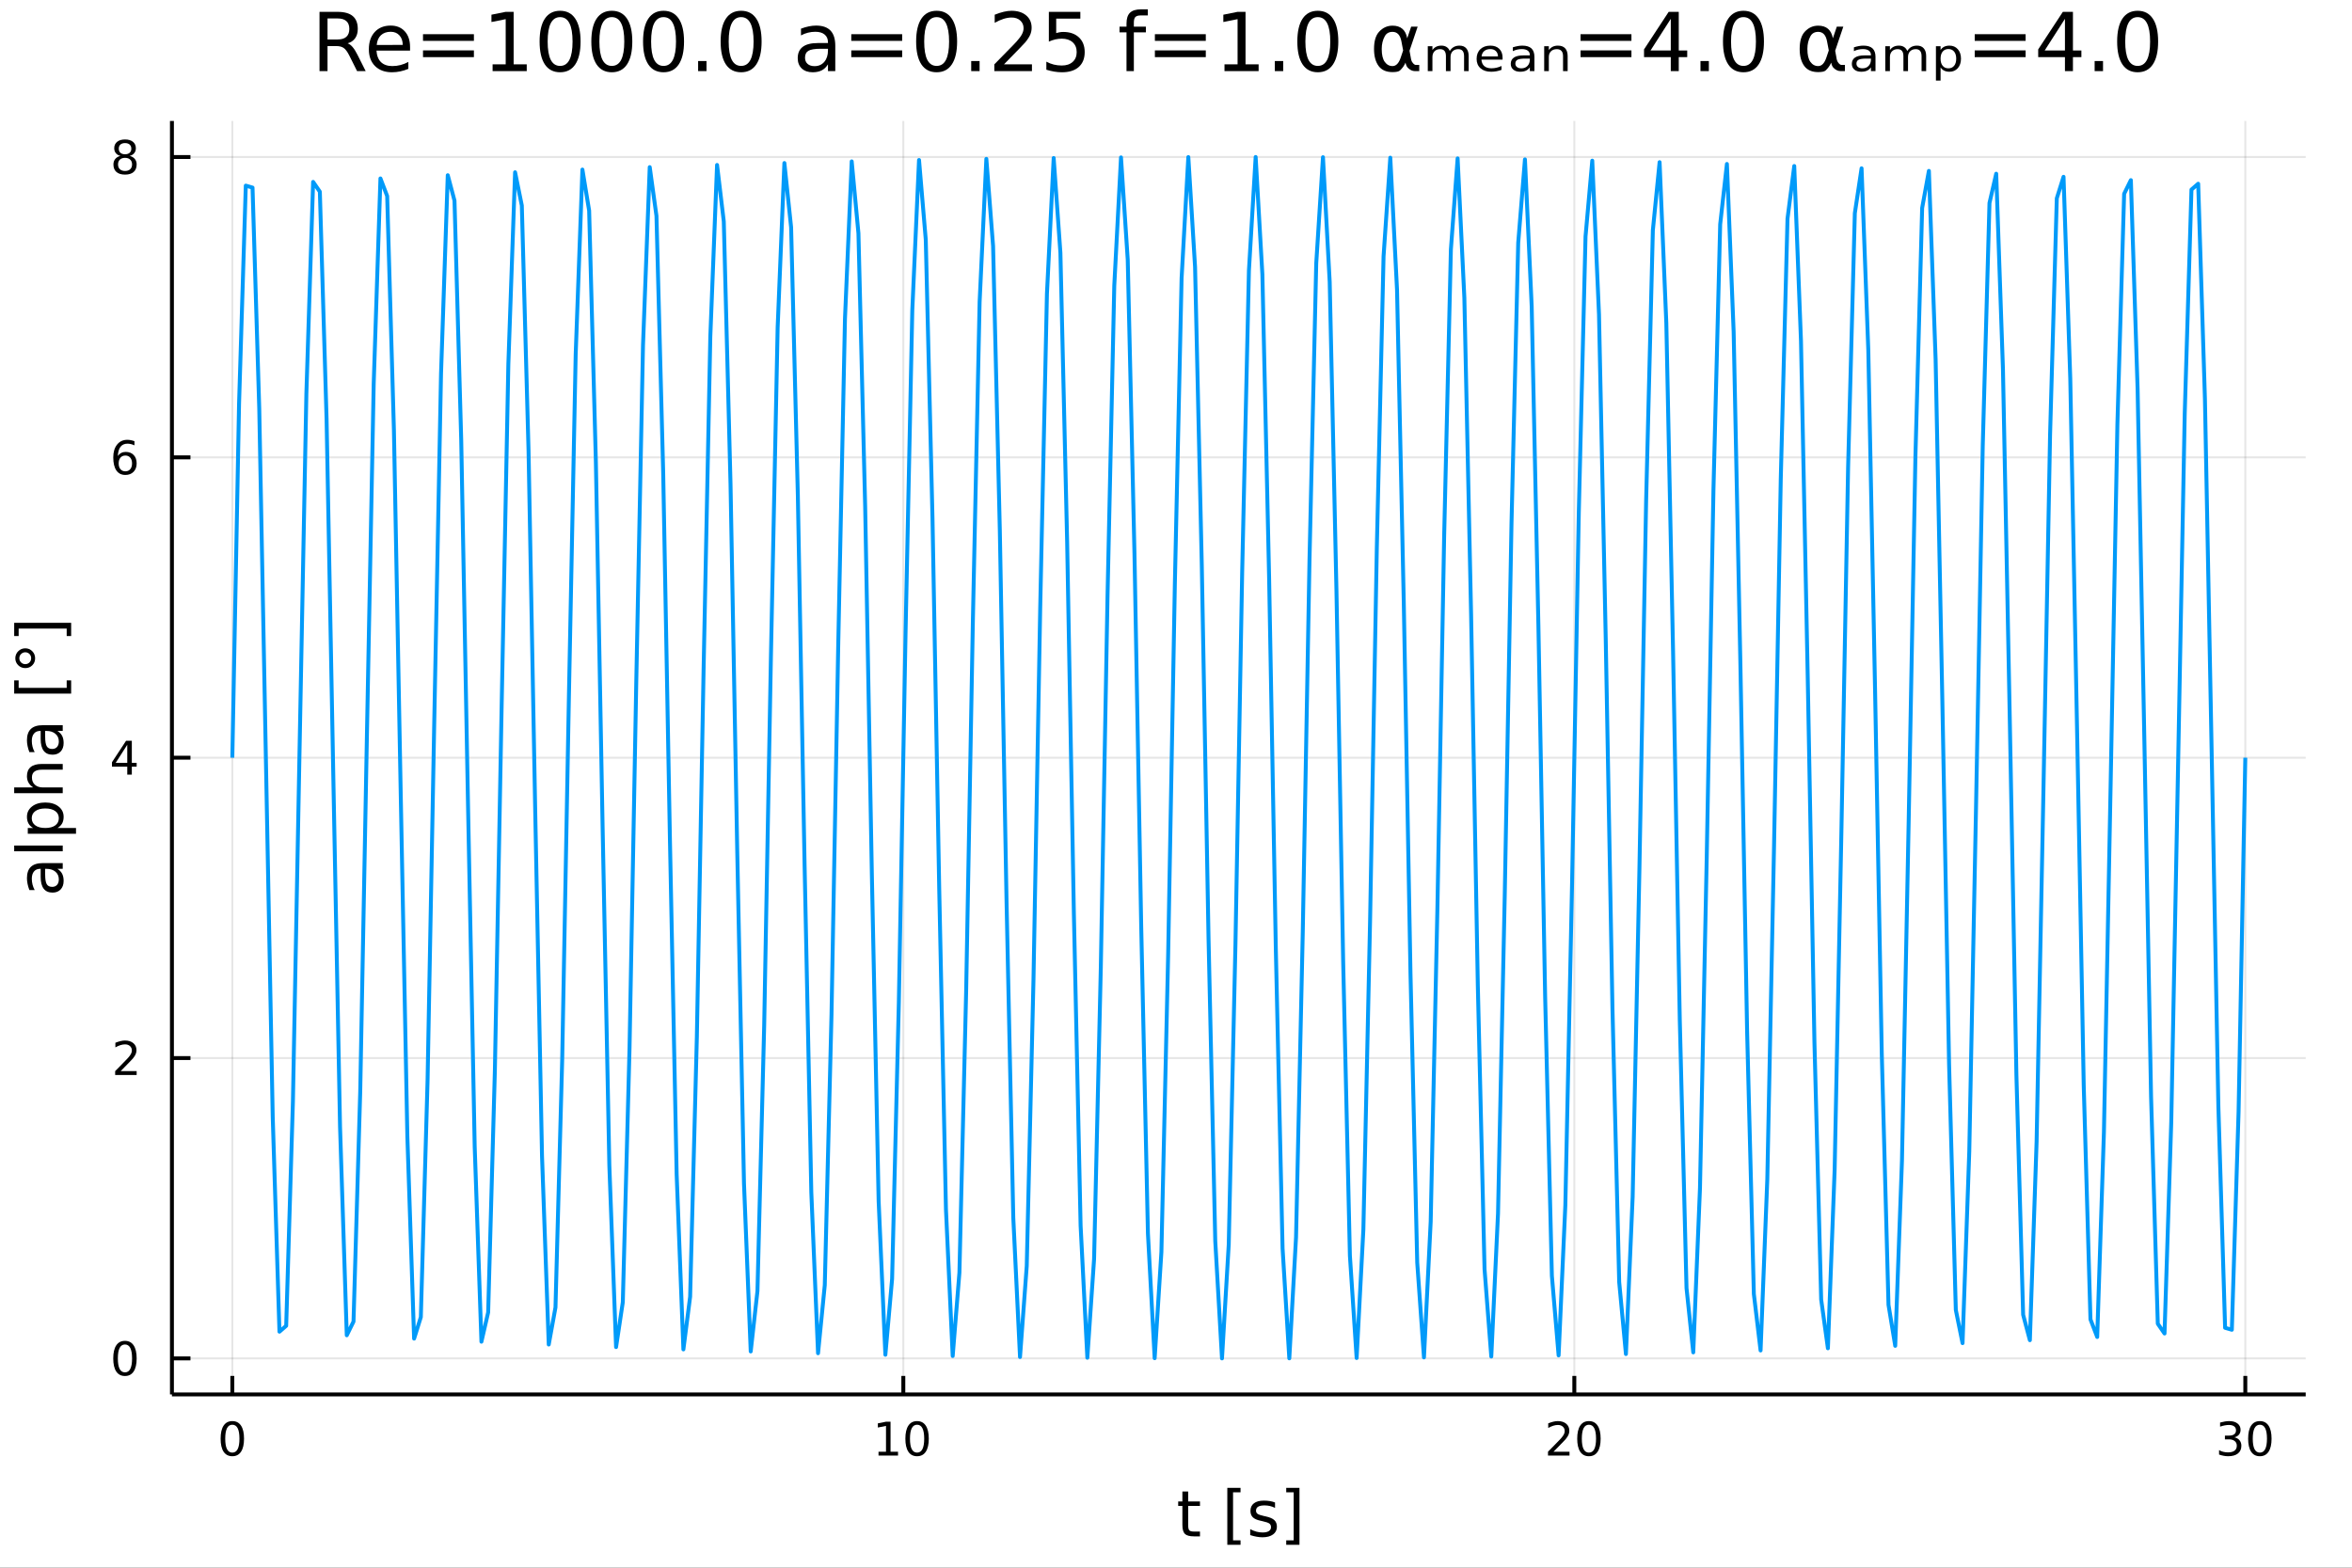 <?xml version="1.0" encoding="utf-8"?>
<svg xmlns="http://www.w3.org/2000/svg" xmlns:xlink="http://www.w3.org/1999/xlink" width="600" height="400" viewBox="0 0 2400 1600">
<rect x="0" y="0" width="2400" height="1600" fill="#333333" stroke="none"/>
<defs>
  <clipPath id="clip830">
    <rect x="0" y="0" width="2400" height="1600"/>
  </clipPath>
</defs>
<path clip-path="url(#clip830)" d="
M0 1600 L2400 1600 L2400 0 L0 0  Z
  " fill="#ffffff" fill-rule="evenodd" fill-opacity="1"/>
<defs>
  <clipPath id="clip831">
    <rect x="480" y="0" width="1681" height="1600"/>
  </clipPath>
</defs>
<path clip-path="url(#clip830)" d="
M175.445 1423.18 L2352.76 1423.18 L2352.76 123.472 L175.445 123.472  Z
  " fill="#ffffff" fill-rule="evenodd" fill-opacity="1"/>
<defs>
  <clipPath id="clip832">
    <rect x="175" y="123" width="2178" height="1301"/>
  </clipPath>
</defs>
<polyline clip-path="url(#clip832)" style="stroke:#000000; stroke-linecap:butt; stroke-linejoin:round; stroke-width:2; stroke-opacity:0.1; fill:none" points="
  237.067,1423.18 237.067,123.472 
  "/>
<polyline clip-path="url(#clip832)" style="stroke:#000000; stroke-linecap:butt; stroke-linejoin:round; stroke-width:2; stroke-opacity:0.1; fill:none" points="
  921.756,1423.18 921.756,123.472 
  "/>
<polyline clip-path="url(#clip832)" style="stroke:#000000; stroke-linecap:butt; stroke-linejoin:round; stroke-width:2; stroke-opacity:0.1; fill:none" points="
  1606.45,1423.18 1606.45,123.472 
  "/>
<polyline clip-path="url(#clip832)" style="stroke:#000000; stroke-linecap:butt; stroke-linejoin:round; stroke-width:2; stroke-opacity:0.1; fill:none" points="
  2291.13,1423.18 2291.13,123.472 
  "/>
<polyline clip-path="url(#clip830)" style="stroke:#000000; stroke-linecap:butt; stroke-linejoin:round; stroke-width:4; stroke-opacity:1; fill:none" points="
  175.445,1423.18 2352.76,1423.18 
  "/>
<polyline clip-path="url(#clip830)" style="stroke:#000000; stroke-linecap:butt; stroke-linejoin:round; stroke-width:4; stroke-opacity:1; fill:none" points="
  237.067,1423.18 237.067,1404.28 
  "/>
<polyline clip-path="url(#clip830)" style="stroke:#000000; stroke-linecap:butt; stroke-linejoin:round; stroke-width:4; stroke-opacity:1; fill:none" points="
  921.756,1423.18 921.756,1404.28 
  "/>
<polyline clip-path="url(#clip830)" style="stroke:#000000; stroke-linecap:butt; stroke-linejoin:round; stroke-width:4; stroke-opacity:1; fill:none" points="
  1606.45,1423.18 1606.45,1404.28 
  "/>
<polyline clip-path="url(#clip830)" style="stroke:#000000; stroke-linecap:butt; stroke-linejoin:round; stroke-width:4; stroke-opacity:1; fill:none" points="
  2291.13,1423.18 2291.13,1404.28 
  "/>
<path clip-path="url(#clip830)" d="M237.067 1454.1 Q233.456 1454.1 231.627 1457.66 Q229.822 1461.2 229.822 1468.33 Q229.822 1475.44 231.627 1479.01 Q233.456 1482.55 237.067 1482.55 Q240.701 1482.55 242.507 1479.01 Q244.336 1475.44 244.336 1468.33 Q244.336 1461.2 242.507 1457.66 Q240.701 1454.1 237.067 1454.1 M237.067 1450.39 Q242.877 1450.39 245.933 1455 Q249.012 1459.58 249.012 1468.33 Q249.012 1477.06 245.933 1481.67 Q242.877 1486.25 237.067 1486.25 Q231.257 1486.25 228.178 1481.67 Q225.123 1477.06 225.123 1468.33 Q225.123 1459.58 228.178 1455 Q231.257 1450.39 237.067 1450.39 Z" fill="#000000" fill-rule="evenodd" fill-opacity="1" /><path clip-path="url(#clip830)" d="M896.444 1481.64 L904.083 1481.64 L904.083 1455.28 L895.772 1456.95 L895.772 1452.69 L904.036 1451.02 L908.712 1451.02 L908.712 1481.64 L916.351 1481.64 L916.351 1485.58 L896.444 1485.58 L896.444 1481.64 Z" fill="#000000" fill-rule="evenodd" fill-opacity="1" /><path clip-path="url(#clip830)" d="M935.795 1454.1 Q932.184 1454.1 930.356 1457.66 Q928.55 1461.2 928.55 1468.33 Q928.55 1475.44 930.356 1479.01 Q932.184 1482.55 935.795 1482.55 Q939.43 1482.55 941.235 1479.01 Q943.064 1475.44 943.064 1468.33 Q943.064 1461.2 941.235 1457.66 Q939.43 1454.1 935.795 1454.1 M935.795 1450.39 Q941.606 1450.39 944.661 1455 Q947.74 1459.58 947.74 1468.33 Q947.74 1477.06 944.661 1481.67 Q941.606 1486.25 935.795 1486.25 Q929.985 1486.25 926.907 1481.67 Q923.851 1477.06 923.851 1468.33 Q923.851 1459.58 926.907 1455 Q929.985 1450.39 935.795 1450.39 Z" fill="#000000" fill-rule="evenodd" fill-opacity="1" /><path clip-path="url(#clip830)" d="M1585.22 1481.64 L1601.54 1481.64 L1601.54 1485.58 L1579.59 1485.58 L1579.59 1481.64 Q1582.26 1478.89 1586.84 1474.26 Q1591.45 1469.61 1592.63 1468.27 Q1594.87 1465.74 1595.75 1464.01 Q1596.65 1462.25 1596.65 1460.56 Q1596.65 1457.8 1594.71 1456.07 Q1592.79 1454.33 1589.69 1454.33 Q1587.49 1454.33 1585.03 1455.09 Q1582.6 1455.86 1579.82 1457.41 L1579.82 1452.69 Q1582.65 1451.55 1585.1 1450.97 Q1587.56 1450.39 1589.59 1450.39 Q1594.96 1450.39 1598.16 1453.08 Q1601.35 1455.77 1601.35 1460.26 Q1601.35 1462.39 1600.54 1464.31 Q1599.76 1466.2 1597.65 1468.8 Q1597.07 1469.47 1593.97 1472.69 Q1590.87 1475.88 1585.22 1481.64 Z" fill="#000000" fill-rule="evenodd" fill-opacity="1" /><path clip-path="url(#clip830)" d="M1621.35 1454.1 Q1617.74 1454.1 1615.91 1457.66 Q1614.11 1461.2 1614.11 1468.33 Q1614.11 1475.44 1615.91 1479.01 Q1617.74 1482.55 1621.35 1482.55 Q1624.99 1482.55 1626.79 1479.01 Q1628.62 1475.44 1628.62 1468.33 Q1628.62 1461.2 1626.79 1457.66 Q1624.99 1454.1 1621.35 1454.1 M1621.35 1450.39 Q1627.16 1450.39 1630.22 1455 Q1633.3 1459.58 1633.3 1468.33 Q1633.3 1477.06 1630.22 1481.67 Q1627.16 1486.25 1621.35 1486.25 Q1615.54 1486.25 1612.46 1481.67 Q1609.41 1477.06 1609.41 1468.33 Q1609.41 1459.58 1612.46 1455 Q1615.54 1450.39 1621.35 1450.39 Z" fill="#000000" fill-rule="evenodd" fill-opacity="1" /><path clip-path="url(#clip830)" d="M2279.98 1466.95 Q2283.33 1467.66 2285.21 1469.93 Q2287.11 1472.2 2287.11 1475.53 Q2287.11 1480.65 2283.59 1483.45 Q2280.07 1486.25 2273.59 1486.25 Q2271.41 1486.25 2269.1 1485.81 Q2266.81 1485.39 2264.35 1484.54 L2264.35 1480.02 Q2266.3 1481.16 2268.61 1481.74 Q2270.93 1482.32 2273.45 1482.32 Q2277.85 1482.32 2280.14 1480.58 Q2282.45 1478.84 2282.45 1475.53 Q2282.45 1472.48 2280.3 1470.77 Q2278.17 1469.03 2274.35 1469.03 L2270.32 1469.03 L2270.32 1465.19 L2274.54 1465.19 Q2277.99 1465.19 2279.81 1463.82 Q2281.64 1462.43 2281.64 1459.84 Q2281.64 1457.18 2279.75 1455.77 Q2277.87 1454.33 2274.35 1454.33 Q2272.43 1454.33 2270.23 1454.75 Q2268.03 1455.16 2265.39 1456.04 L2265.39 1451.88 Q2268.06 1451.14 2270.37 1450.77 Q2272.71 1450.39 2274.77 1450.39 Q2280.09 1450.39 2283.19 1452.83 Q2286.3 1455.23 2286.3 1459.35 Q2286.3 1462.22 2284.65 1464.21 Q2283.01 1466.18 2279.98 1466.95 Z" fill="#000000" fill-rule="evenodd" fill-opacity="1" /><path clip-path="url(#clip830)" d="M2305.97 1454.1 Q2302.36 1454.1 2300.53 1457.66 Q2298.73 1461.2 2298.73 1468.33 Q2298.73 1475.44 2300.53 1479.01 Q2302.36 1482.55 2305.97 1482.55 Q2309.61 1482.55 2311.41 1479.01 Q2313.24 1475.44 2313.24 1468.33 Q2313.24 1461.2 2311.41 1457.66 Q2309.61 1454.1 2305.97 1454.1 M2305.97 1450.39 Q2311.78 1450.39 2314.84 1455 Q2317.92 1459.58 2317.92 1468.33 Q2317.92 1477.06 2314.84 1481.67 Q2311.78 1486.25 2305.97 1486.25 Q2300.16 1486.25 2297.08 1481.67 Q2294.03 1477.06 2294.03 1468.33 Q2294.03 1459.58 2297.08 1455 Q2300.16 1450.39 2305.97 1450.39 Z" fill="#000000" fill-rule="evenodd" fill-opacity="1" /><path clip-path="url(#clip830)" d="M1212.41 1522.27 L1212.41 1532.4 L1224.47 1532.4 L1224.47 1536.95 L1212.41 1536.95 L1212.41 1556.3 Q1212.41 1560.66 1213.59 1561.9 Q1214.8 1563.14 1218.46 1563.14 L1224.47 1563.14 L1224.47 1568.04 L1218.46 1568.04 Q1211.68 1568.04 1209.1 1565.53 Q1206.52 1562.98 1206.52 1556.3 L1206.52 1536.95 L1202.23 1536.95 L1202.23 1532.4 L1206.52 1532.4 L1206.52 1522.27 L1212.41 1522.27 Z" fill="#000000" fill-rule="evenodd" fill-opacity="1" /><path clip-path="url(#clip830)" d="M1252.36 1518.52 L1265.85 1518.52 L1265.85 1523.07 L1258.21 1523.07 L1258.21 1572.09 L1265.85 1572.09 L1265.85 1576.64 L1252.36 1576.64 L1252.36 1518.52 Z" fill="#000000" fill-rule="evenodd" fill-opacity="1" /><path clip-path="url(#clip830)" d="M1301.05 1533.45 L1301.05 1538.98 Q1298.57 1537.71 1295.9 1537.07 Q1293.22 1536.44 1290.36 1536.44 Q1286 1536.44 1283.8 1537.77 Q1281.64 1539.11 1281.64 1541.79 Q1281.64 1543.82 1283.2 1545 Q1284.76 1546.15 1289.47 1547.2 L1291.47 1547.64 Q1297.71 1548.98 1300.32 1551.43 Q1302.96 1553.85 1302.96 1558.21 Q1302.96 1563.17 1299.02 1566.07 Q1295.1 1568.97 1288.23 1568.97 Q1285.36 1568.97 1282.24 1568.39 Q1279.16 1567.85 1275.72 1566.74 L1275.72 1560.69 Q1278.96 1562.38 1282.12 1563.24 Q1285.27 1564.07 1288.35 1564.07 Q1292.49 1564.07 1294.72 1562.66 Q1296.95 1561.23 1296.95 1558.65 Q1296.95 1556.27 1295.32 1554.99 Q1293.73 1553.72 1288.29 1552.54 L1286.25 1552.07 Q1280.81 1550.92 1278.39 1548.56 Q1275.97 1546.18 1275.97 1542.04 Q1275.97 1537.01 1279.54 1534.27 Q1283.1 1531.54 1289.66 1531.54 Q1292.91 1531.54 1295.77 1532.01 Q1298.63 1532.49 1301.05 1533.45 Z" fill="#000000" fill-rule="evenodd" fill-opacity="1" /><path clip-path="url(#clip830)" d="M1325.98 1518.52 L1325.98 1576.64 L1312.48 1576.64 L1312.48 1572.09 L1320.09 1572.09 L1320.09 1523.07 L1312.48 1523.07 L1312.48 1518.52 L1325.98 1518.52 Z" fill="#000000" fill-rule="evenodd" fill-opacity="1" /><polyline clip-path="url(#clip832)" style="stroke:#000000; stroke-linecap:butt; stroke-linejoin:round; stroke-width:2; stroke-opacity:0.1; fill:none" points="
  175.445,1386.4 2352.76,1386.4 
  "/>
<polyline clip-path="url(#clip832)" style="stroke:#000000; stroke-linecap:butt; stroke-linejoin:round; stroke-width:2; stroke-opacity:0.1; fill:none" points="
  175.445,1079.87 2352.76,1079.87 
  "/>
<polyline clip-path="url(#clip832)" style="stroke:#000000; stroke-linecap:butt; stroke-linejoin:round; stroke-width:2; stroke-opacity:0.1; fill:none" points="
  175.445,773.326 2352.76,773.326 
  "/>
<polyline clip-path="url(#clip832)" style="stroke:#000000; stroke-linecap:butt; stroke-linejoin:round; stroke-width:2; stroke-opacity:0.1; fill:none" points="
  175.445,466.787 2352.76,466.787 
  "/>
<polyline clip-path="url(#clip832)" style="stroke:#000000; stroke-linecap:butt; stroke-linejoin:round; stroke-width:2; stroke-opacity:0.1; fill:none" points="
  175.445,160.248 2352.76,160.248 
  "/>
<polyline clip-path="url(#clip830)" style="stroke:#000000; stroke-linecap:butt; stroke-linejoin:round; stroke-width:4; stroke-opacity:1; fill:none" points="
  175.445,1423.18 175.445,123.472 
  "/>
<polyline clip-path="url(#clip830)" style="stroke:#000000; stroke-linecap:butt; stroke-linejoin:round; stroke-width:4; stroke-opacity:1; fill:none" points="
  175.445,1386.4 194.343,1386.4 
  "/>
<polyline clip-path="url(#clip830)" style="stroke:#000000; stroke-linecap:butt; stroke-linejoin:round; stroke-width:4; stroke-opacity:1; fill:none" points="
  175.445,1079.87 194.343,1079.87 
  "/>
<polyline clip-path="url(#clip830)" style="stroke:#000000; stroke-linecap:butt; stroke-linejoin:round; stroke-width:4; stroke-opacity:1; fill:none" points="
  175.445,773.326 194.343,773.326 
  "/>
<polyline clip-path="url(#clip830)" style="stroke:#000000; stroke-linecap:butt; stroke-linejoin:round; stroke-width:4; stroke-opacity:1; fill:none" points="
  175.445,466.787 194.343,466.787 
  "/>
<polyline clip-path="url(#clip830)" style="stroke:#000000; stroke-linecap:butt; stroke-linejoin:round; stroke-width:4; stroke-opacity:1; fill:none" points="
  175.445,160.248 194.343,160.248 
  "/>
<path clip-path="url(#clip830)" d="M127.501 1372.2 Q123.89 1372.2 122.061 1375.77 Q120.255 1379.31 120.255 1386.44 Q120.255 1393.55 122.061 1397.11 Q123.89 1400.65 127.501 1400.65 Q131.135 1400.65 132.941 1397.11 Q134.769 1393.55 134.769 1386.44 Q134.769 1379.31 132.941 1375.77 Q131.135 1372.2 127.501 1372.2 M127.501 1368.5 Q133.311 1368.5 136.367 1373.11 Q139.445 1377.69 139.445 1386.44 Q139.445 1395.17 136.367 1399.77 Q133.311 1404.36 127.501 1404.36 Q121.691 1404.36 118.612 1399.77 Q115.556 1395.17 115.556 1386.44 Q115.556 1377.69 118.612 1373.11 Q121.691 1368.5 127.501 1368.5 Z" fill="#000000" fill-rule="evenodd" fill-opacity="1" /><path clip-path="url(#clip830)" d="M123.126 1093.21 L139.445 1093.21 L139.445 1097.15 L117.501 1097.15 L117.501 1093.21 Q120.163 1090.46 124.746 1085.83 Q129.353 1081.17 130.533 1079.83 Q132.779 1077.31 133.658 1075.57 Q134.561 1073.81 134.561 1072.12 Q134.561 1069.37 132.617 1067.63 Q130.695 1065.9 127.593 1065.9 Q125.394 1065.9 122.941 1066.66 Q120.51 1067.42 117.732 1068.97 L117.732 1064.25 Q120.556 1063.12 123.01 1062.54 Q125.464 1061.96 127.501 1061.96 Q132.871 1061.96 136.066 1064.65 Q139.26 1067.33 139.26 1071.82 Q139.26 1073.95 138.45 1075.87 Q137.663 1077.77 135.556 1080.36 Q134.978 1081.03 131.876 1084.25 Q128.774 1087.45 123.126 1093.21 Z" fill="#000000" fill-rule="evenodd" fill-opacity="1" /><path clip-path="url(#clip830)" d="M129.862 760.12 L118.056 778.569 L129.862 778.569 L129.862 760.12 M128.635 756.046 L134.515 756.046 L134.515 778.569 L139.445 778.569 L139.445 782.458 L134.515 782.458 L134.515 790.606 L129.862 790.606 L129.862 782.458 L114.26 782.458 L114.26 777.944 L128.635 756.046 Z" fill="#000000" fill-rule="evenodd" fill-opacity="1" /><path clip-path="url(#clip830)" d="M127.917 464.923 Q124.769 464.923 122.918 467.076 Q121.089 469.229 121.089 472.979 Q121.089 476.706 122.918 478.882 Q124.769 481.035 127.917 481.035 Q131.066 481.035 132.894 478.882 Q134.746 476.706 134.746 472.979 Q134.746 469.229 132.894 467.076 Q131.066 464.923 127.917 464.923 M137.2 450.271 L137.2 454.53 Q135.441 453.697 133.635 453.257 Q131.853 452.817 130.093 452.817 Q125.464 452.817 123.01 455.942 Q120.58 459.067 120.232 465.386 Q121.598 463.373 123.658 462.308 Q125.718 461.22 128.195 461.22 Q133.404 461.22 136.413 464.391 Q139.445 467.539 139.445 472.979 Q139.445 478.303 136.297 481.521 Q133.149 484.738 127.917 484.738 Q121.922 484.738 118.751 480.155 Q115.58 475.548 115.58 466.822 Q115.58 458.627 119.468 453.766 Q123.357 448.882 129.908 448.882 Q131.667 448.882 133.45 449.229 Q135.255 449.576 137.2 450.271 Z" fill="#000000" fill-rule="evenodd" fill-opacity="1" /><path clip-path="url(#clip830)" d="M127.593 161.116 Q124.26 161.116 122.339 162.898 Q120.441 164.681 120.441 167.806 Q120.441 170.931 122.339 172.713 Q124.26 174.495 127.593 174.495 Q130.927 174.495 132.848 172.713 Q134.769 170.908 134.769 167.806 Q134.769 164.681 132.848 162.898 Q130.95 161.116 127.593 161.116 M122.918 159.125 Q119.908 158.384 118.218 156.324 Q116.552 154.264 116.552 151.301 Q116.552 147.158 119.492 144.75 Q122.455 142.343 127.593 142.343 Q132.755 142.343 135.695 144.75 Q138.635 147.158 138.635 151.301 Q138.635 154.264 136.945 156.324 Q135.279 158.384 132.292 159.125 Q135.672 159.912 137.547 162.204 Q139.445 164.496 139.445 167.806 Q139.445 172.829 136.367 175.514 Q133.311 178.199 127.593 178.199 Q121.876 178.199 118.797 175.514 Q115.742 172.829 115.742 167.806 Q115.742 164.496 117.64 162.204 Q119.538 159.912 122.918 159.125 M121.205 151.741 Q121.205 154.426 122.871 155.931 Q124.561 157.435 127.593 157.435 Q130.603 157.435 132.292 155.931 Q134.005 154.426 134.005 151.741 Q134.005 149.056 132.292 147.551 Q130.603 146.047 127.593 146.047 Q124.561 146.047 122.871 147.551 Q121.205 149.056 121.205 151.741 Z" fill="#000000" fill-rule="evenodd" fill-opacity="1" /><path clip-path="url(#clip830)" d="M46.085 892.572 Q46.085 899.669 47.708 902.407 Q49.331 905.144 53.246 905.144 Q56.365 905.144 58.211 903.107 Q60.026 901.038 60.026 897.505 Q60.026 892.635 56.588 889.707 Q53.119 886.747 47.39 886.747 L46.085 886.747 L46.085 892.572 M43.666 880.891 L64.004 880.891 L64.004 886.747 L58.593 886.747 Q61.84 888.752 63.399 891.744 Q64.927 894.736 64.927 899.065 Q64.927 904.539 61.872 907.786 Q58.784 911 53.628 911 Q47.612 911 44.557 906.99 Q41.501 902.948 41.501 894.959 L41.501 886.747 L40.928 886.747 Q36.886 886.747 34.69 889.421 Q32.462 892.062 32.462 896.868 Q32.462 899.924 33.194 902.82 Q33.926 905.717 35.39 908.39 L29.98 908.39 Q28.738 905.176 28.133 902.152 Q27.497 899.128 27.497 896.264 Q27.497 888.529 31.507 884.71 Q35.518 880.891 43.666 880.891 Z" fill="#000000" fill-rule="evenodd" fill-opacity="1" /><path clip-path="url(#clip830)" d="M14.479 868.827 L14.479 862.971 L64.004 862.971 L64.004 868.827 L14.479 868.827 Z" fill="#000000" fill-rule="evenodd" fill-opacity="1" /><path clip-path="url(#clip830)" d="M58.657 845.052 L77.563 845.052 L77.563 850.94 L28.356 850.94 L28.356 845.052 L33.767 845.052 Q30.584 843.206 29.056 840.405 Q27.497 837.572 27.497 833.657 Q27.497 827.164 32.653 823.122 Q37.809 819.048 46.212 819.048 Q54.615 819.048 59.771 823.122 Q64.927 827.164 64.927 833.657 Q64.927 837.572 63.399 840.405 Q61.84 843.206 58.657 845.052 M46.212 825.127 Q39.751 825.127 36.09 827.801 Q32.398 830.442 32.398 835.089 Q32.398 839.736 36.09 842.41 Q39.751 845.052 46.212 845.052 Q52.673 845.052 56.365 842.41 Q60.026 839.736 60.026 835.089 Q60.026 830.442 56.365 827.801 Q52.673 825.127 46.212 825.127 Z" fill="#000000" fill-rule="evenodd" fill-opacity="1" /><path clip-path="url(#clip830)" d="M42.488 779.708 L64.004 779.708 L64.004 785.564 L42.679 785.564 Q37.618 785.564 35.104 787.537 Q32.589 789.511 32.589 793.458 Q32.589 798.2 35.613 800.937 Q38.637 803.674 43.857 803.674 L64.004 803.674 L64.004 809.563 L14.479 809.563 L14.479 803.674 L33.894 803.674 Q30.68 801.574 29.088 798.741 Q27.497 795.876 27.497 792.153 Q27.497 786.01 31.316 782.859 Q35.104 779.708 42.488 779.708 Z" fill="#000000" fill-rule="evenodd" fill-opacity="1" /><path clip-path="url(#clip830)" d="M46.085 751.826 Q46.085 758.924 47.708 761.661 Q49.331 764.398 53.246 764.398 Q56.365 764.398 58.211 762.361 Q60.026 760.292 60.026 756.759 Q60.026 751.889 56.588 748.961 Q53.119 746.001 47.39 746.001 L46.085 746.001 L46.085 751.826 M43.666 740.145 L64.004 740.145 L64.004 746.001 L58.593 746.001 Q61.84 748.006 63.399 750.998 Q64.927 753.99 64.927 758.319 Q64.927 763.793 61.872 767.04 Q58.784 770.255 53.628 770.255 Q47.612 770.255 44.557 766.244 Q41.501 762.202 41.501 754.213 L41.501 746.001 L40.928 746.001 Q36.886 746.001 34.69 748.675 Q32.462 751.317 32.462 756.123 Q32.462 759.178 33.194 762.075 Q33.926 764.971 35.39 767.645 L29.98 767.645 Q28.738 764.43 28.133 761.406 Q27.497 758.382 27.497 755.518 Q27.497 747.784 31.507 743.964 Q35.518 740.145 43.666 740.145 Z" fill="#000000" fill-rule="evenodd" fill-opacity="1" /><path clip-path="url(#clip830)" d="M14.479 707.902 L14.479 694.407 L19.03 694.407 L19.03 702.046 L68.046 702.046 L68.046 694.407 L72.598 694.407 L72.598 707.902 L14.479 707.902 Z" fill="#000000" fill-rule="evenodd" fill-opacity="1" /><path clip-path="url(#clip830)" d="M19.731 671.777 Q19.731 674.323 21.513 676.074 Q23.264 677.824 25.81 677.824 Q28.324 677.824 30.075 676.074 Q31.794 674.323 31.794 671.777 Q31.794 669.231 30.075 667.48 Q28.324 665.73 25.81 665.73 Q23.296 665.73 21.513 667.512 Q19.731 669.263 19.731 671.777 M15.625 671.777 Q15.625 669.74 16.421 667.862 Q17.184 665.984 18.648 664.616 Q20.081 663.152 21.895 662.419 Q23.709 661.687 25.81 661.687 Q30.011 661.687 32.94 664.647 Q35.836 667.576 35.836 671.841 Q35.836 676.138 32.971 679.002 Q30.107 681.867 25.81 681.867 Q21.545 681.867 18.585 678.938 Q15.625 676.01 15.625 671.777 Z" fill="#000000" fill-rule="evenodd" fill-opacity="1" /><path clip-path="url(#clip830)" d="M14.479 635.652 L72.598 635.652 L72.598 649.147 L68.046 649.147 L68.046 641.54 L19.03 641.54 L19.03 649.147 L14.479 649.147 L14.479 635.652 Z" fill="#000000" fill-rule="evenodd" fill-opacity="1" /><path clip-path="url(#clip830)" d="M354.713 44.22 Q357.346 45.111 359.817 48.028 Q362.329 50.944 364.84 56.048 L373.145 72.576 L364.354 72.576 L356.617 57.061 Q353.619 50.985 350.784 49 Q347.989 47.015 343.127 47.015 L334.215 47.015 L334.215 72.576 L326.033 72.576 L326.033 12.096 L344.505 12.096 Q354.875 12.096 359.979 16.43 Q365.083 20.765 365.083 29.515 Q365.083 35.227 362.41 38.994 Q359.777 42.761 354.713 44.22 M334.215 18.82 L334.215 40.29 L344.505 40.29 Q350.419 40.29 353.417 37.576 Q356.455 34.822 356.455 29.515 Q356.455 24.208 353.417 21.535 Q350.419 18.82 344.505 18.82 L334.215 18.82 Z" fill="#000000" fill-rule="evenodd" fill-opacity="1" /><path clip-path="url(#clip830)" d="M418.434 48.028 L418.434 51.673 L384.163 51.673 Q384.649 59.37 388.781 63.421 Q392.954 67.431 400.367 67.431 Q404.661 67.431 408.671 66.378 Q412.722 65.325 416.692 63.218 L416.692 70.267 Q412.682 71.968 408.469 72.86 Q404.256 73.751 399.921 73.751 Q389.065 73.751 382.705 67.431 Q376.385 61.112 376.385 50.337 Q376.385 39.197 382.381 32.675 Q388.417 26.112 398.625 26.112 Q407.78 26.112 413.087 32.026 Q418.434 37.9 418.434 48.028 M410.98 45.84 Q410.899 39.723 407.537 36.077 Q404.215 32.431 398.706 32.431 Q392.467 32.431 388.7 35.956 Q384.973 39.48 384.406 45.88 L410.98 45.84 Z" fill="#000000" fill-rule="evenodd" fill-opacity="1" /><path clip-path="url(#clip830)" d="M431.64 34.903 L483.572 34.903 L483.572 41.708 L431.64 41.708 L431.64 34.903 M431.64 51.43 L483.572 51.43 L483.572 58.317 L431.64 58.317 L431.64 51.43 Z" fill="#000000" fill-rule="evenodd" fill-opacity="1" /><path clip-path="url(#clip830)" d="M502.652 65.689 L516.02 65.689 L516.02 19.55 L501.477 22.466 L501.477 15.013 L515.939 12.096 L524.122 12.096 L524.122 65.689 L537.49 65.689 L537.49 72.576 L502.652 72.576 L502.652 65.689 Z" fill="#000000" fill-rule="evenodd" fill-opacity="1" /><path clip-path="url(#clip830)" d="M571.517 17.484 Q565.198 17.484 561.998 23.722 Q558.838 29.92 558.838 42.397 Q558.838 54.833 561.998 61.071 Q565.198 67.269 571.517 67.269 Q577.877 67.269 581.037 61.071 Q584.237 54.833 584.237 42.397 Q584.237 29.92 581.037 23.722 Q577.877 17.484 571.517 17.484 M571.517 11.002 Q581.685 11.002 587.032 19.064 Q592.42 27.084 592.42 42.397 Q592.42 57.669 587.032 65.73 Q581.685 73.751 571.517 73.751 Q561.35 73.751 555.962 65.73 Q550.615 57.669 550.615 42.397 Q550.615 27.084 555.962 19.064 Q561.35 11.002 571.517 11.002 Z" fill="#000000" fill-rule="evenodd" fill-opacity="1" /><path clip-path="url(#clip830)" d="M624.301 17.484 Q617.981 17.484 614.781 23.722 Q611.621 29.92 611.621 42.397 Q611.621 54.833 614.781 61.071 Q617.981 67.269 624.301 67.269 Q630.661 67.269 633.82 61.071 Q637.021 54.833 637.021 42.397 Q637.021 29.92 633.82 23.722 Q630.661 17.484 624.301 17.484 M624.301 11.002 Q634.469 11.002 639.816 19.064 Q645.203 27.084 645.203 42.397 Q645.203 57.669 639.816 65.73 Q634.469 73.751 624.301 73.751 Q614.133 73.751 608.745 65.73 Q603.398 57.669 603.398 42.397 Q603.398 27.084 608.745 19.064 Q614.133 11.002 624.301 11.002 Z" fill="#000000" fill-rule="evenodd" fill-opacity="1" /><path clip-path="url(#clip830)" d="M677.084 17.484 Q670.765 17.484 667.564 23.722 Q664.405 29.92 664.405 42.397 Q664.405 54.833 667.564 61.071 Q670.765 67.269 677.084 67.269 Q683.444 67.269 686.604 61.071 Q689.804 54.833 689.804 42.397 Q689.804 29.92 686.604 23.722 Q683.444 17.484 677.084 17.484 M677.084 11.002 Q687.252 11.002 692.599 19.064 Q697.987 27.084 697.987 42.397 Q697.987 57.669 692.599 65.73 Q687.252 73.751 677.084 73.751 Q666.916 73.751 661.529 65.73 Q656.181 57.669 656.181 42.397 Q656.181 27.084 661.529 19.064 Q666.916 11.002 677.084 11.002 Z" fill="#000000" fill-rule="evenodd" fill-opacity="1" /><path clip-path="url(#clip830)" d="M712.367 62.287 L720.915 62.287 L720.915 72.576 L712.367 72.576 L712.367 62.287 Z" fill="#000000" fill-rule="evenodd" fill-opacity="1" /><path clip-path="url(#clip830)" d="M756.239 17.484 Q749.919 17.484 746.719 23.722 Q743.559 29.92 743.559 42.397 Q743.559 54.833 746.719 61.071 Q749.919 67.269 756.239 67.269 Q762.599 67.269 765.758 61.071 Q768.959 54.833 768.959 42.397 Q768.959 29.92 765.758 23.722 Q762.599 17.484 756.239 17.484 M756.239 11.002 Q766.406 11.002 771.754 19.064 Q777.141 27.084 777.141 42.397 Q777.141 57.669 771.754 65.73 Q766.406 73.751 756.239 73.751 Q746.071 73.751 740.683 65.73 Q735.336 57.669 735.336 42.397 Q735.336 27.084 740.683 19.064 Q746.071 11.002 756.239 11.002 Z" fill="#000000" fill-rule="evenodd" fill-opacity="1" /><path clip-path="url(#clip830)" d="M837.459 49.769 Q828.426 49.769 824.942 51.835 Q821.458 53.901 821.458 58.884 Q821.458 62.854 824.051 65.203 Q826.684 67.512 831.18 67.512 Q837.378 67.512 841.105 63.137 Q844.872 58.722 844.872 51.43 L844.872 49.769 L837.459 49.769 M852.326 46.691 L852.326 72.576 L844.872 72.576 L844.872 65.689 Q842.32 69.821 838.513 71.806 Q834.705 73.751 829.195 73.751 Q822.228 73.751 818.096 69.862 Q814.005 65.933 814.005 59.37 Q814.005 51.714 819.109 47.825 Q824.253 43.936 834.421 43.936 L844.872 43.936 L844.872 43.207 Q844.872 38.062 841.47 35.267 Q838.107 32.431 831.991 32.431 Q828.102 32.431 824.415 33.363 Q820.729 34.295 817.326 36.158 L817.326 29.272 Q821.418 27.692 825.266 26.922 Q829.114 26.112 832.76 26.112 Q842.604 26.112 847.465 31.216 Q852.326 36.32 852.326 46.691 Z" fill="#000000" fill-rule="evenodd" fill-opacity="1" /><path clip-path="url(#clip830)" d="M868.651 34.903 L920.584 34.903 L920.584 41.708 L868.651 41.708 L868.651 34.903 M868.651 51.43 L920.584 51.43 L920.584 58.317 L868.651 58.317 L868.651 51.43 Z" fill="#000000" fill-rule="evenodd" fill-opacity="1" /><path clip-path="url(#clip830)" d="M955.746 17.484 Q949.426 17.484 946.226 23.722 Q943.066 29.92 943.066 42.397 Q943.066 54.833 946.226 61.071 Q949.426 67.269 955.746 67.269 Q962.106 67.269 965.265 61.071 Q968.466 54.833 968.466 42.397 Q968.466 29.92 965.265 23.722 Q962.106 17.484 955.746 17.484 M955.746 11.002 Q965.913 11.002 971.261 19.064 Q976.648 27.084 976.648 42.397 Q976.648 57.669 971.261 65.73 Q965.913 73.751 955.746 73.751 Q945.578 73.751 940.19 65.73 Q934.843 57.669 934.843 42.397 Q934.843 27.084 940.19 19.064 Q945.578 11.002 955.746 11.002 Z" fill="#000000" fill-rule="evenodd" fill-opacity="1" /><path clip-path="url(#clip830)" d="M991.029 62.287 L999.577 62.287 L999.577 72.576 L991.029 72.576 L991.029 62.287 Z" fill="#000000" fill-rule="evenodd" fill-opacity="1" /><path clip-path="url(#clip830)" d="M1024.45 65.689 L1053.01 65.689 L1053.01 72.576 L1014.61 72.576 L1014.61 65.689 Q1019.26 60.869 1027.28 52.767 Q1035.35 44.625 1037.41 42.275 Q1041.34 37.86 1042.88 34.822 Q1044.46 31.743 1044.46 28.786 Q1044.46 23.965 1041.06 20.927 Q1037.7 17.889 1032.27 17.889 Q1028.42 17.889 1024.12 19.226 Q1019.87 20.562 1015.01 23.276 L1015.01 15.013 Q1019.95 13.028 1024.25 12.015 Q1028.54 11.002 1032.11 11.002 Q1041.5 11.002 1047.09 15.701 Q1052.68 20.4 1052.68 28.259 Q1052.68 31.986 1051.27 35.348 Q1049.89 38.67 1046.2 43.207 Q1045.19 44.382 1039.76 50.013 Q1034.33 55.603 1024.45 65.689 Z" fill="#000000" fill-rule="evenodd" fill-opacity="1" /><path clip-path="url(#clip830)" d="M1070.26 12.096 L1102.39 12.096 L1102.39 18.983 L1077.76 18.983 L1077.76 33.809 Q1079.54 33.201 1081.32 32.918 Q1083.11 32.594 1084.89 32.594 Q1095.02 32.594 1100.93 38.143 Q1106.84 43.693 1106.84 53.172 Q1106.84 62.935 1100.77 68.363 Q1094.69 73.751 1083.63 73.751 Q1079.82 73.751 1075.86 73.103 Q1071.93 72.454 1067.71 71.158 L1067.71 62.935 Q1071.36 64.92 1075.25 65.892 Q1079.14 66.864 1083.47 66.864 Q1090.48 66.864 1094.57 63.178 Q1098.66 59.492 1098.66 53.172 Q1098.66 46.853 1094.57 43.166 Q1090.48 39.48 1083.47 39.48 Q1080.19 39.48 1076.91 40.209 Q1073.67 40.938 1070.26 42.478 L1070.26 12.096 Z" fill="#000000" fill-rule="evenodd" fill-opacity="1" /><path clip-path="url(#clip830)" d="M1171.25 9.544 L1171.25 15.742 L1164.12 15.742 Q1160.11 15.742 1158.53 17.362 Q1156.99 18.983 1156.99 23.195 L1156.99 27.206 L1169.27 27.206 L1169.27 32.999 L1156.99 32.999 L1156.99 72.576 L1149.5 72.576 L1149.5 32.999 L1142.37 32.999 L1142.37 27.206 L1149.5 27.206 L1149.5 24.046 Q1149.5 16.471 1153.02 13.028 Q1156.55 9.544 1164.21 9.544 L1171.25 9.544 Z" fill="#000000" fill-rule="evenodd" fill-opacity="1" /><path clip-path="url(#clip830)" d="M1178.46 34.903 L1230.4 34.903 L1230.4 41.708 L1178.46 41.708 L1178.46 34.903 M1178.46 51.43 L1230.4 51.43 L1230.4 58.317 L1178.46 58.317 L1178.46 51.43 Z" fill="#000000" fill-rule="evenodd" fill-opacity="1" /><path clip-path="url(#clip830)" d="M1249.48 65.689 L1262.84 65.689 L1262.84 19.55 L1248.3 22.466 L1248.3 15.013 L1262.76 12.096 L1270.95 12.096 L1270.95 65.689 L1284.31 65.689 L1284.31 72.576 L1249.48 72.576 L1249.48 65.689 Z" fill="#000000" fill-rule="evenodd" fill-opacity="1" /><path clip-path="url(#clip830)" d="M1300.84 62.287 L1309.39 62.287 L1309.39 72.576 L1300.84 72.576 L1300.84 62.287 Z" fill="#000000" fill-rule="evenodd" fill-opacity="1" /><path clip-path="url(#clip830)" d="M1344.71 17.484 Q1338.39 17.484 1335.19 23.722 Q1332.03 29.92 1332.03 42.397 Q1332.03 54.833 1335.19 61.071 Q1338.39 67.269 1344.71 67.269 Q1351.07 67.269 1354.23 61.071 Q1357.43 54.833 1357.43 42.397 Q1357.43 29.92 1354.23 23.722 Q1351.07 17.484 1344.71 17.484 M1344.71 11.002 Q1354.88 11.002 1360.23 19.064 Q1365.62 27.084 1365.62 42.397 Q1365.62 57.669 1360.23 65.73 Q1354.88 73.751 1344.71 73.751 Q1334.55 73.751 1329.16 65.73 Q1323.81 57.669 1323.81 42.397 Q1323.81 27.084 1329.16 19.064 Q1334.55 11.002 1344.71 11.002 Z" fill="#000000" fill-rule="evenodd" fill-opacity="1" /><path clip-path="url(#clip830)" d="M1431.77 51.471 L1429.99 42.113 Q1428.16 32.513 1420.95 32.513 Q1415.52 32.513 1413.05 36.969 Q1409.93 42.559 1409.93 49.931 Q1409.93 58.843 1412.97 63.097 Q1416.05 67.431 1420.95 67.431 Q1426.38 67.431 1429.3 58.803 L1431.77 51.471 M1435.94 39.075 L1439.95 27.206 L1446.59 27.206 L1438.29 51.795 L1439.91 60.666 Q1440.27 62.651 1441.69 64.312 Q1443.35 66.257 1444.65 66.257 L1448.21 66.257 L1448.21 72.576 L1443.76 72.576 Q1439.95 72.576 1436.55 69.173 Q1434.89 67.472 1434.2 63.907 Q1432.33 68.404 1428.53 71.928 Q1426.74 73.589 1420.95 73.589 Q1411.43 73.589 1406.81 67.431 Q1402.07 61.071 1402.07 49.931 Q1402.07 38.022 1407.22 32.431 Q1412.93 26.193 1420.95 26.193 Q1433.55 26.193 1435.94 39.075 Z" fill="#000000" fill-rule="evenodd" fill-opacity="1" /><path clip-path="url(#clip830)" d="M1480.14 58.236 L1480.14 72.576 L1475.44 72.576 L1475.44 57.385 Q1475.44 53.699 1473.98 51.957 Q1472.52 50.175 1469.48 50.175 Q1465.88 50.175 1463.77 52.362 Q1461.66 54.509 1461.66 58.236 L1461.66 72.576 L1456.92 72.576 L1456.92 47.177 L1461.66 47.177 L1461.66 51.106 Q1463.24 48.797 1465.47 47.703 Q1467.74 46.569 1470.86 46.569 Q1473.94 46.569 1476.12 47.987 Q1478.31 49.364 1479.37 52.038 Q1481.11 49.243 1483.54 47.906 Q1486.01 46.569 1489.33 46.569 Q1493.83 46.569 1496.22 49.364 Q1498.65 52.119 1498.65 57.223 L1498.65 72.576 L1493.95 72.576 L1493.95 57.385 Q1493.95 53.739 1492.49 51.957 Q1491.03 50.175 1488.03 50.175 Q1484.39 50.175 1482.24 52.362 Q1480.14 54.509 1480.14 58.236 Z" fill="#000000" fill-rule="evenodd" fill-opacity="1" /><path clip-path="url(#clip830)" d="M1533.24 58.843 L1533.24 60.869 L1511.65 60.869 Q1511.98 65.163 1514.57 67.431 Q1517.2 69.7 1521.86 69.7 Q1524.57 69.7 1527.13 69.092 Q1529.64 68.525 1532.15 67.35 L1532.15 71.28 Q1529.64 72.252 1526.96 72.738 Q1524.33 73.224 1521.58 73.224 Q1514.73 73.224 1510.76 69.7 Q1506.75 66.176 1506.75 60.14 Q1506.75 53.901 1510.56 50.215 Q1514.32 46.569 1520.77 46.569 Q1526.52 46.569 1529.88 49.85 Q1533.24 53.172 1533.24 58.843 M1528.54 57.588 Q1528.5 54.185 1526.4 52.119 Q1524.29 50.093 1520.81 50.093 Q1516.88 50.093 1514.53 52.078 Q1512.18 54.023 1511.81 57.588 L1528.54 57.588 Z" fill="#000000" fill-rule="evenodd" fill-opacity="1" /><path clip-path="url(#clip830)" d="M1556.37 59.816 Q1550.7 59.816 1548.51 60.95 Q1546.29 62.125 1546.29 64.92 Q1546.29 67.148 1547.95 68.444 Q1549.61 69.74 1552.44 69.74 Q1556.33 69.74 1558.68 67.269 Q1561.07 64.798 1561.07 60.747 L1561.07 59.816 L1556.37 59.816 M1565.73 58.074 L1565.73 72.576 L1561.07 72.576 L1561.07 68.728 Q1559.45 71.037 1557.06 72.13 Q1554.63 73.224 1551.19 73.224 Q1546.77 73.224 1544.18 71.037 Q1541.59 68.849 1541.59 65.163 Q1541.59 60.909 1544.83 58.722 Q1548.07 56.534 1554.47 56.534 L1561.07 56.534 L1561.07 56.129 Q1561.07 53.253 1558.93 51.673 Q1556.78 50.093 1552.93 50.093 Q1550.5 50.093 1548.15 50.62 Q1545.84 51.147 1543.69 52.2 L1543.69 48.311 Q1546.29 47.46 1548.72 47.015 Q1551.11 46.569 1553.42 46.569 Q1559.61 46.569 1562.69 49.405 Q1565.73 52.281 1565.73 58.074 Z" fill="#000000" fill-rule="evenodd" fill-opacity="1" /><path clip-path="url(#clip830)" d="M1599.64 57.223 L1599.64 72.576 L1594.94 72.576 L1594.94 57.385 Q1594.94 53.78 1593.36 51.997 Q1591.78 50.175 1588.62 50.175 Q1584.81 50.175 1582.62 52.362 Q1580.44 54.509 1580.44 58.236 L1580.44 72.576 L1575.7 72.576 L1575.7 47.177 L1580.44 47.177 L1580.44 51.106 Q1582.1 48.838 1584.37 47.703 Q1586.67 46.569 1589.67 46.569 Q1594.57 46.569 1597.08 49.283 Q1599.64 51.997 1599.64 57.223 Z" fill="#000000" fill-rule="evenodd" fill-opacity="1" /><path clip-path="url(#clip830)" d="M1612.8 34.903 L1664.73 34.903 L1664.73 41.708 L1612.8 41.708 L1612.8 34.903 M1612.8 51.43 L1664.73 51.43 L1664.73 58.317 L1612.8 58.317 L1612.8 51.43 Z" fill="#000000" fill-rule="evenodd" fill-opacity="1" /><path clip-path="url(#clip830)" d="M1704.88 19.226 L1684.22 51.511 L1704.88 51.511 L1704.88 19.226 M1702.73 12.096 L1713.02 12.096 L1713.02 51.511 L1721.65 51.511 L1721.65 58.317 L1713.02 58.317 L1713.02 72.576 L1704.88 72.576 L1704.88 58.317 L1677.58 58.317 L1677.58 50.418 L1702.73 12.096 Z" fill="#000000" fill-rule="evenodd" fill-opacity="1" /><path clip-path="url(#clip830)" d="M1735.18 62.287 L1743.73 62.287 L1743.73 72.576 L1735.18 72.576 L1735.18 62.287 Z" fill="#000000" fill-rule="evenodd" fill-opacity="1" /><path clip-path="url(#clip830)" d="M1779.05 17.484 Q1772.73 17.484 1769.53 23.722 Q1766.37 29.92 1766.37 42.397 Q1766.37 54.833 1769.53 61.071 Q1772.73 67.269 1779.05 67.269 Q1785.41 67.269 1788.57 61.071 Q1791.77 54.833 1791.77 42.397 Q1791.77 29.92 1788.57 23.722 Q1785.41 17.484 1779.05 17.484 M1779.05 11.002 Q1789.22 11.002 1794.57 19.064 Q1799.95 27.084 1799.95 42.397 Q1799.95 57.669 1794.57 65.73 Q1789.22 73.751 1779.05 73.751 Q1768.88 73.751 1763.5 65.73 Q1758.15 57.669 1758.15 42.397 Q1758.15 27.084 1763.5 19.064 Q1768.88 11.002 1779.05 11.002 Z" fill="#000000" fill-rule="evenodd" fill-opacity="1" /><path clip-path="url(#clip830)" d="M1866.11 51.471 L1864.32 42.113 Q1862.5 32.513 1855.29 32.513 Q1849.86 32.513 1847.39 36.969 Q1844.27 42.559 1844.27 49.931 Q1844.27 58.843 1847.31 63.097 Q1850.39 67.431 1855.29 67.431 Q1860.72 67.431 1863.63 58.803 L1866.11 51.471 M1870.28 39.075 L1874.29 27.206 L1880.93 27.206 L1872.63 51.795 L1874.25 60.666 Q1874.61 62.651 1876.03 64.312 Q1877.69 66.257 1878.99 66.257 L1882.55 66.257 L1882.55 72.576 L1878.1 72.576 Q1874.29 72.576 1870.89 69.173 Q1869.22 67.472 1868.54 63.907 Q1866.67 68.404 1862.86 71.928 Q1861.08 73.589 1855.29 73.589 Q1845.77 73.589 1841.15 67.431 Q1836.41 61.071 1836.41 49.931 Q1836.41 38.022 1841.56 32.431 Q1847.27 26.193 1855.29 26.193 Q1867.89 26.193 1870.28 39.075 Z" fill="#000000" fill-rule="evenodd" fill-opacity="1" /><path clip-path="url(#clip830)" d="M1904.43 59.816 Q1898.76 59.816 1896.57 60.95 Q1894.34 62.125 1894.34 64.92 Q1894.34 67.148 1896 68.444 Q1897.66 69.74 1900.5 69.74 Q1904.39 69.74 1906.74 67.269 Q1909.13 64.798 1909.13 60.747 L1909.13 59.816 L1904.43 59.816 M1913.78 58.074 L1913.78 72.576 L1909.13 72.576 L1909.13 68.728 Q1907.51 71.037 1905.12 72.13 Q1902.69 73.224 1899.24 73.224 Q1894.83 73.224 1892.23 71.037 Q1889.64 68.849 1889.64 65.163 Q1889.64 60.909 1892.88 58.722 Q1896.12 56.534 1902.52 56.534 L1909.13 56.534 L1909.13 56.129 Q1909.13 53.253 1906.98 51.673 Q1904.83 50.093 1900.98 50.093 Q1898.55 50.093 1896.2 50.62 Q1893.89 51.147 1891.75 52.2 L1891.75 48.311 Q1894.34 47.46 1896.77 47.015 Q1899.16 46.569 1901.47 46.569 Q1907.67 46.569 1910.75 49.405 Q1913.78 52.281 1913.78 58.074 Z" fill="#000000" fill-rule="evenodd" fill-opacity="1" /><path clip-path="url(#clip830)" d="M1946.96 58.236 L1946.96 72.576 L1942.26 72.576 L1942.26 57.385 Q1942.26 53.699 1940.8 51.957 Q1939.35 50.175 1936.31 50.175 Q1932.7 50.175 1930.6 52.362 Q1928.49 54.509 1928.49 58.236 L1928.49 72.576 L1923.75 72.576 L1923.75 47.177 L1928.49 47.177 L1928.49 51.106 Q1930.07 48.797 1932.3 47.703 Q1934.57 46.569 1937.68 46.569 Q1940.76 46.569 1942.95 47.987 Q1945.14 49.364 1946.19 52.038 Q1947.93 49.243 1950.36 47.906 Q1952.84 46.569 1956.16 46.569 Q1960.65 46.569 1963.04 49.364 Q1965.47 52.119 1965.47 57.223 L1965.47 72.576 L1960.78 72.576 L1960.78 57.385 Q1960.78 53.739 1959.32 51.957 Q1957.86 50.175 1954.86 50.175 Q1951.21 50.175 1949.07 52.362 Q1946.96 54.509 1946.96 58.236 Z" fill="#000000" fill-rule="evenodd" fill-opacity="1" /><path clip-path="url(#clip830)" d="M1980.18 68.768 L1980.18 82.258 L1975.44 82.258 L1975.44 47.177 L1980.18 47.177 L1980.18 51.025 Q1981.64 48.757 1983.91 47.663 Q1986.17 46.569 1989.29 46.569 Q1994.52 46.569 1997.76 50.215 Q2001 53.901 2001 59.897 Q2001 65.892 1997.76 69.578 Q1994.52 73.224 1989.29 73.224 Q1986.17 73.224 1983.91 72.13 Q1981.64 71.037 1980.18 68.768 M1994.03 67.107 Q1996.14 64.515 1996.14 59.897 Q1996.14 55.279 1994.03 52.686 Q1991.89 50.053 1988.16 50.053 Q1984.43 50.053 1982.29 52.686 Q1980.18 55.279 1980.18 59.897 Q1980.18 64.515 1982.29 67.107 Q1984.43 69.74 1988.16 69.74 Q1991.89 69.74 1994.03 67.107 Z" fill="#000000" fill-rule="evenodd" fill-opacity="1" /><path clip-path="url(#clip830)" d="M2015.02 34.903 L2066.95 34.903 L2066.95 41.708 L2015.02 41.708 L2015.02 34.903 M2015.02 51.43 L2066.95 51.43 L2066.95 58.317 L2015.02 58.317 L2015.02 51.43 Z" fill="#000000" fill-rule="evenodd" fill-opacity="1" /><path clip-path="url(#clip830)" d="M2107.09 19.226 L2086.43 51.511 L2107.09 51.511 L2107.09 19.226 M2104.95 12.096 L2115.24 12.096 L2115.24 51.511 L2123.86 51.511 L2123.86 58.317 L2115.24 58.317 L2115.24 72.576 L2107.09 72.576 L2107.09 58.317 L2079.79 58.317 L2079.79 50.418 L2104.95 12.096 Z" fill="#000000" fill-rule="evenodd" fill-opacity="1" /><path clip-path="url(#clip830)" d="M2137.39 62.287 L2145.94 62.287 L2145.94 72.576 L2137.39 72.576 L2137.39 62.287 Z" fill="#000000" fill-rule="evenodd" fill-opacity="1" /><path clip-path="url(#clip830)" d="M2181.27 17.484 Q2174.95 17.484 2171.75 23.722 Q2168.59 29.92 2168.59 42.397 Q2168.59 54.833 2171.75 61.071 Q2174.95 67.269 2181.27 67.269 Q2187.63 67.269 2190.79 61.071 Q2193.99 54.833 2193.99 42.397 Q2193.99 29.92 2190.79 23.722 Q2187.63 17.484 2181.27 17.484 M2181.27 11.002 Q2191.43 11.002 2196.78 19.064 Q2202.17 27.084 2202.17 42.397 Q2202.17 57.669 2196.78 65.73 Q2191.43 73.751 2181.27 73.751 Q2171.1 73.751 2165.71 65.73 Q2160.36 57.669 2160.36 42.397 Q2160.36 27.084 2165.71 19.064 Q2171.1 11.002 2181.27 11.002 Z" fill="#000000" fill-rule="evenodd" fill-opacity="1" /><polyline clip-path="url(#clip832)" style="stroke:#009af9; stroke-linecap:butt; stroke-linejoin:round; stroke-width:4; stroke-opacity:1; fill:none" points="
  237.067,773.326 243.937,411.926 250.807,189.463 257.677,191.46 264.546,417.149 271.416,779.767 278.286,1139.91 285.156,1359.12 292.026,1353.13 298.895,1124.24 
  305.765,760.444 312.635,401.6 319.505,185.663 326.374,195.646 333.244,427.713 340.114,792.648 346.984,1150.15 353.854,1362.79 360.723,1348.82 367.593,1113.6 
  374.463,747.567 381.333,391.438 388.203,182.122 395.072,200.088 401.942,438.43 408.812,805.519 415.682,1160.23 422.551,1366.2 429.421,1344.25 436.291,1102.81 
  443.161,734.702 450.031,381.444 456.9,178.842 463.77,204.783 470.64,449.294 477.51,818.377 484.38,1170.14 491.249,1369.35 498.119,1339.43 504.989,1091.87 
  511.859,721.854 518.729,371.624 525.598,175.824 532.468,209.728 539.338,460.302 546.208,831.214 553.077,1179.87 559.947,1372.24 566.817,1334.36 573.687,1080.79 
  580.557,709.028 587.426,361.981 594.296,173.071 601.166,214.923 608.036,471.447 614.906,844.026 621.775,1189.42 628.645,1374.86 635.515,1329.04 642.385,1069.58 
  649.255,696.231 656.124,352.519 662.994,170.582 669.864,220.364 676.734,482.726 683.603,856.807 690.473,1198.79 697.343,1377.21 704.213,1323.48 711.083,1058.24 
  717.952,683.468 724.822,343.244 731.692,168.36 738.562,226.05 745.432,494.134 752.301,869.551 759.171,1207.97 766.041,1379.3 772.911,1317.67 779.78,1046.77 
  786.65,670.745 793.52,334.158 800.39,166.405 807.26,231.977 814.129,505.664 820.999,882.252 827.869,1216.96 834.739,1381.12 841.609,1311.62 848.478,1035.18 
  855.348,658.067 862.218,325.266 869.088,164.718 875.958,238.143 882.827,517.313 889.697,894.905 896.567,1225.76 903.437,1382.68 910.306,1305.34 917.176,1023.47 
  924.046,645.44 930.916,316.573 937.786,163.299 944.655,244.545 951.525,529.075 958.395,907.505 965.265,1234.35 972.135,1383.96 979.004,1298.82 985.874,1011.66 
  992.744,632.869 999.614,308.08 1006.48,162.15 1013.35,251.181 1020.22,540.945 1027.09,920.045 1033.96,1242.74 1040.83,1384.97 1047.7,1292.07 1054.57,999.734 
  1061.44,620.361 1068.31,299.794 1075.18,161.271 1082.05,258.047 1088.92,552.917 1095.79,932.521 1102.66,1250.92 1109.53,1385.72 1116.4,1285.09 1123.27,987.712 
  1130.14,607.919 1137.01,291.716 1143.88,160.662 1150.75,265.141 1157.62,564.987 1164.49,944.926 1171.36,1258.9 1178.23,1386.19 1185.1,1277.88 1191.97,975.596 
  1198.84,595.551 1205.71,283.851 1212.58,160.324 1219.45,272.46 1226.32,577.148 1233.19,957.255 1240.06,1266.65 1246.93,1386.4 1253.8,1270.45 1260.67,963.39 
  1267.54,583.262 1274.41,276.202 1281.28,160.256 1288.14,279.999 1295.01,589.397 1301.88,969.504 1308.75,1274.19 1315.62,1386.33 1322.49,1262.8 1329.36,951.101 
  1336.23,571.056 1343.1,268.773 1349.97,160.459 1356.84,287.757 1363.71,601.726 1370.58,981.665 1377.45,1281.51 1384.32,1385.99 1391.19,1254.94 1398.06,938.732 
  1404.93,558.94 1411.8,261.566 1418.67,160.933 1425.54,295.728 1432.41,614.131 1439.28,993.735 1446.15,1288.6 1453.02,1385.38 1459.89,1246.86 1466.76,926.291 
  1473.63,546.918 1480.5,254.585 1487.37,161.677 1494.24,303.911 1501.11,626.607 1507.98,1005.71 1514.85,1295.47 1521.72,1384.5 1528.59,1238.57 1535.46,913.783 
  1542.33,534.997 1549.2,247.834 1556.07,162.691 1562.94,312.301 1569.81,639.147 1576.68,1017.58 1583.55,1302.11 1590.42,1383.35 1597.29,1230.08 1604.16,901.212 
  1611.02,523.18 1617.89,241.314 1624.76,163.975 1631.63,320.895 1638.5,651.747 1645.37,1029.34 1652.24,1308.51 1659.11,1381.93 1665.98,1221.39 1672.85,888.585 
  1679.72,511.474 1686.59,235.03 1693.46,165.528 1700.33,329.688 1707.2,664.4 1714.07,1040.99 1720.94,1314.68 1727.81,1380.25 1734.68,1212.49 1741.55,875.907 
  1748.42,499.884 1755.29,228.983 1762.16,167.349 1769.03,338.677 1775.9,677.101 1782.77,1052.52 1789.64,1320.6 1796.51,1378.29 1803.38,1203.41 1810.25,863.184 
  1817.12,488.414 1823.99,223.176 1830.86,169.438 1837.73,347.858 1844.6,689.845 1851.47,1063.93 1858.34,1326.29 1865.21,1376.07 1872.08,1194.13 1878.95,850.421 
  1885.82,477.071 1892.69,217.613 1899.56,171.794 1906.43,357.227 1913.3,702.626 1920.17,1075.2 1927.04,1331.73 1933.9,1373.58 1940.77,1184.67 1947.64,837.624 
  1954.51,465.858 1961.38,212.295 1968.25,174.415 1975.12,366.78 1981.99,715.438 1988.86,1086.35 1995.73,1336.92 2002.6,1370.83 2009.47,1175.03 2016.34,824.798 
  2023.21,454.78 2030.08,207.224 2036.95,177.3 2043.82,376.512 2050.69,728.275 2057.56,1097.36 2064.43,1341.87 2071.3,1367.81 2078.17,1165.21 2085.04,811.95 
  2091.91,443.844 2098.78,202.404 2105.65,180.449 2112.52,386.42 2119.39,741.133 2126.26,1108.22 2133.13,1346.56 2140,1364.53 2146.87,1155.21 2153.74,799.085 
  2160.61,433.053 2167.48,197.835 2174.35,183.86 2181.22,396.498 2188.09,754.004 2194.96,1118.94 2201.83,1351.01 2208.7,1360.99 2215.57,1145.05 2222.44,786.208 
  2229.31,422.412 2236.18,193.521 2243.05,187.53 2249.92,406.743 2256.78,766.884 2263.65,1129.5 2270.52,1355.19 2277.39,1357.19 2284.26,1134.73 2291.13,773.326 
  
  "/>
</svg>
